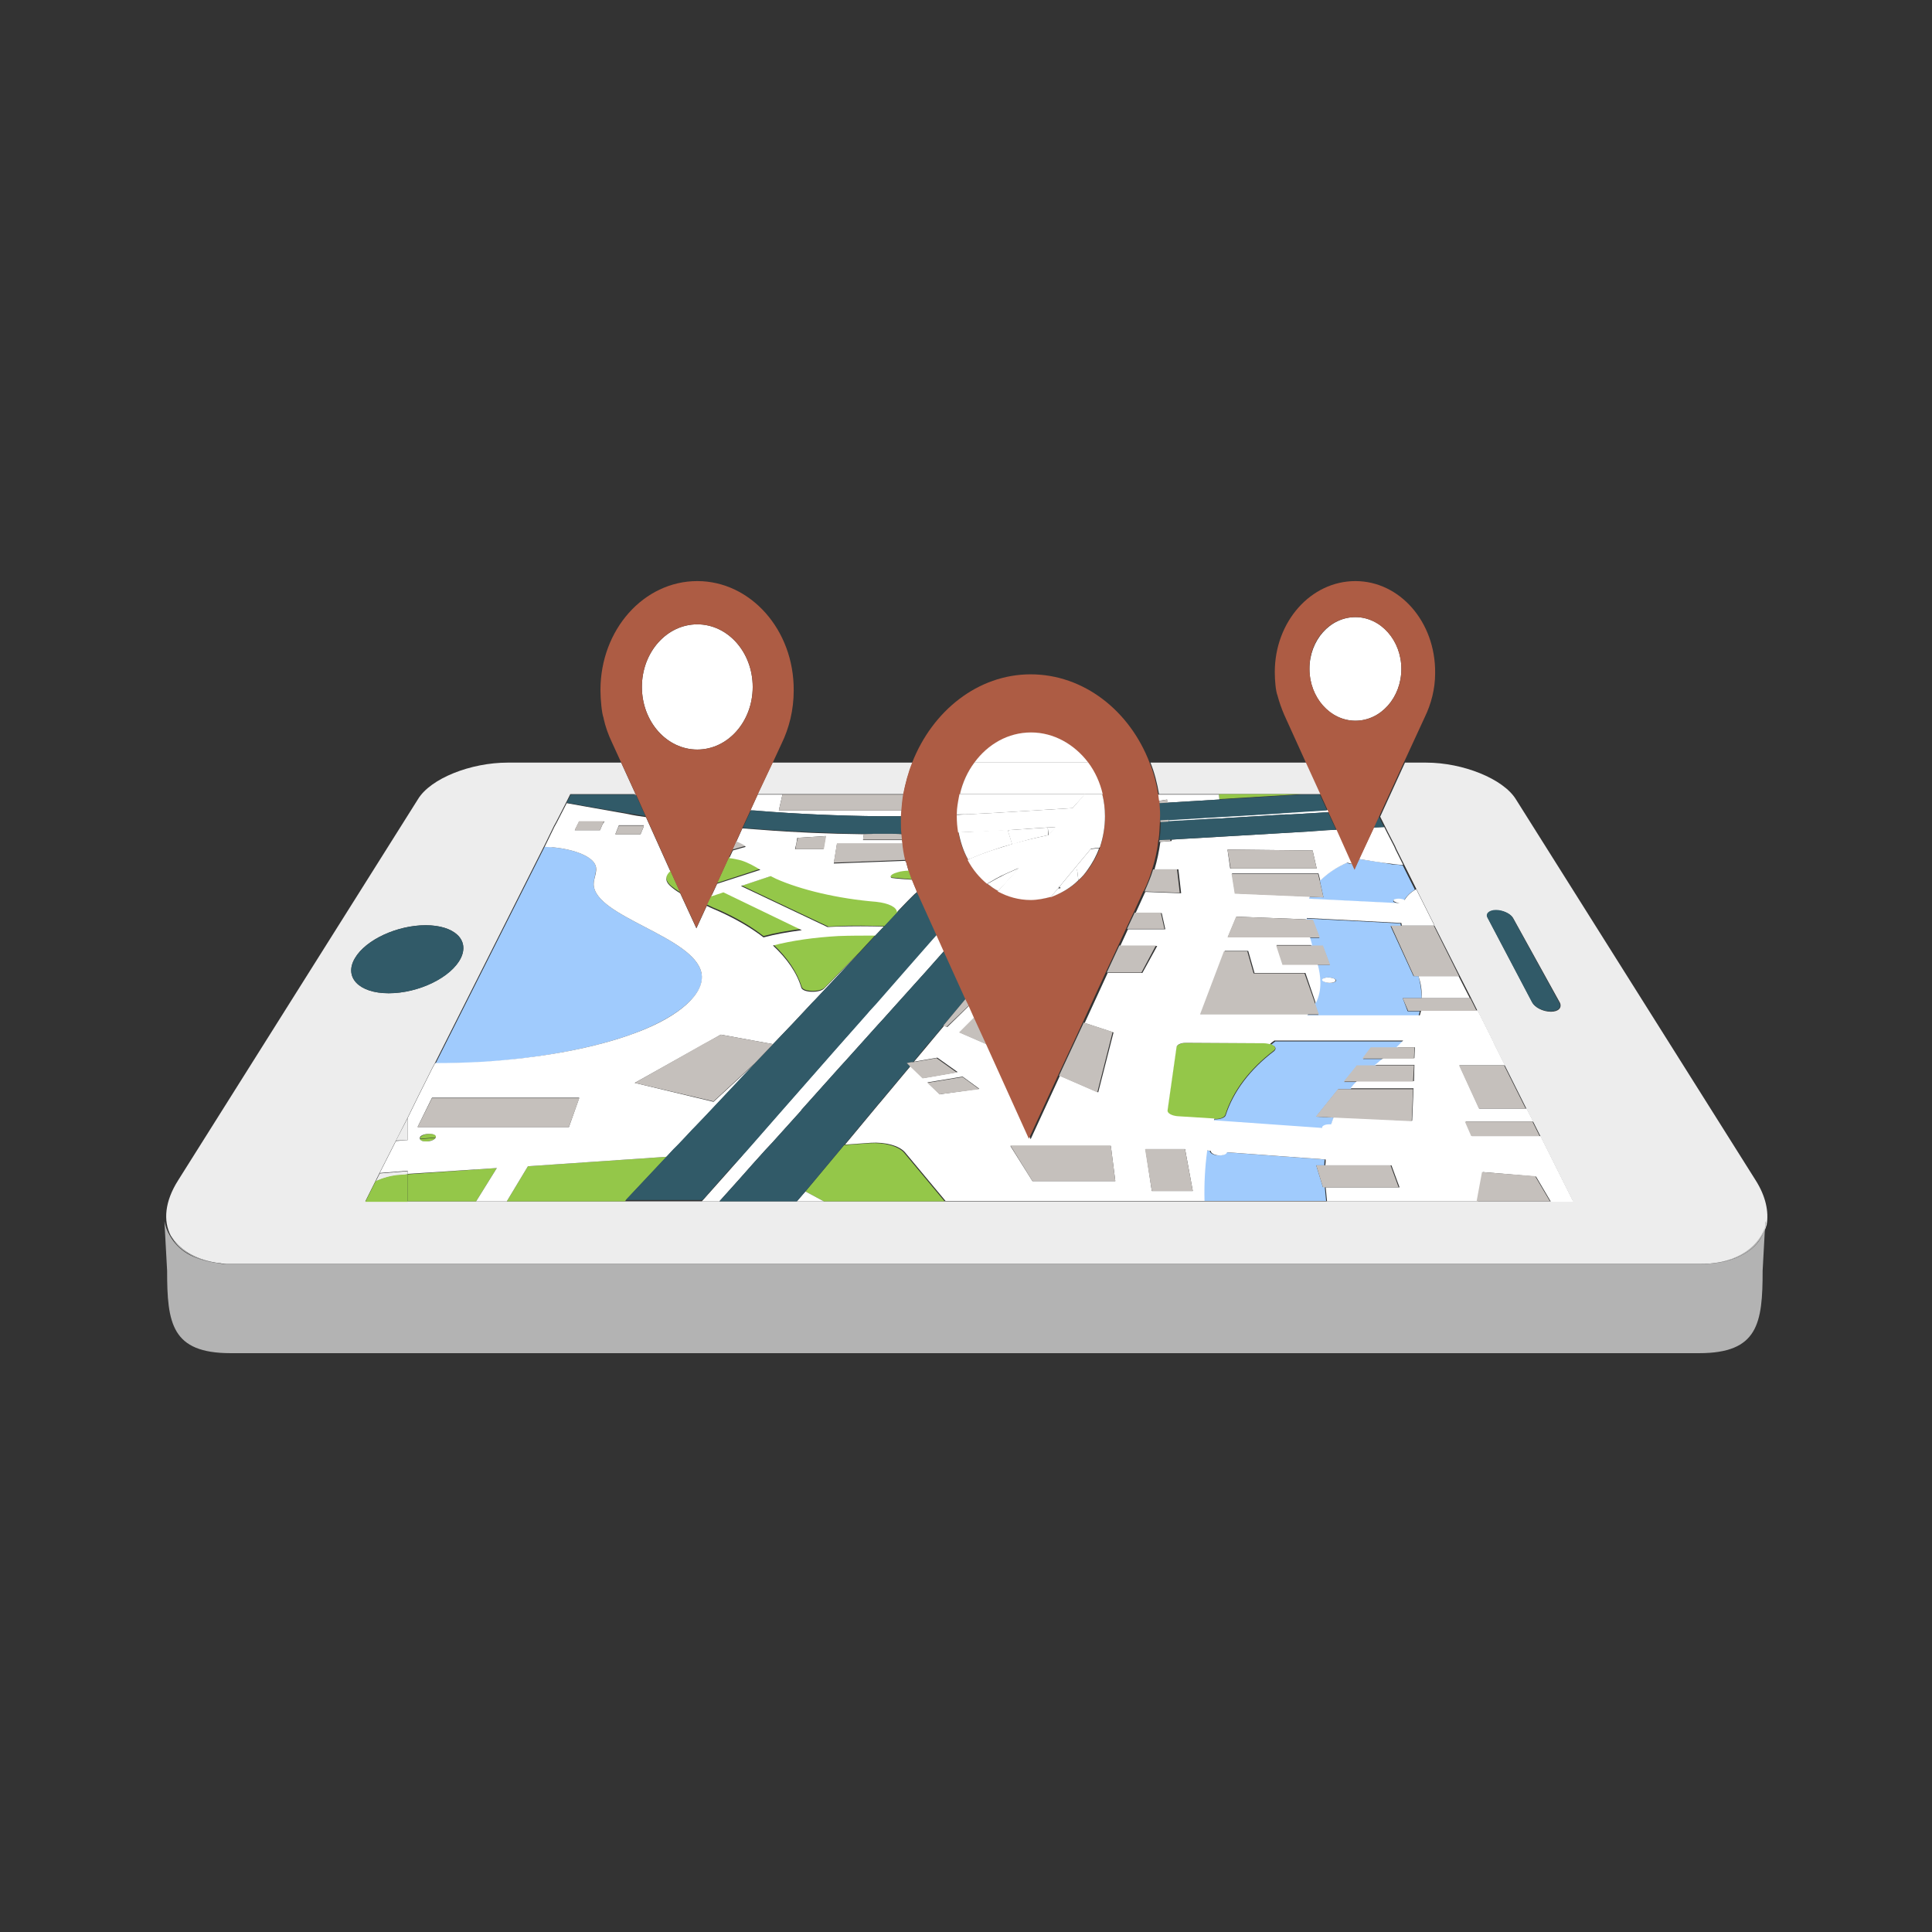 <?xml version="1.0" encoding="utf-8"?>
<!-- Generator: Adobe Illustrator 19.0.0, SVG Export Plug-In . SVG Version: 6.00 Build 0)  -->
<svg version="1.1" id="Capa_1" xmlns="http://www.w3.org/2000/svg" xmlns:xlink="http://www.w3.org/1999/xlink" x="0px" y="0px"
	 viewBox="-548.9 1314.7 428.9 428.9" style="enable-background:new -548.9 1314.7 428.9 428.9;" xml:space="preserve">
<rect x="-548.9" y="1314.7" width="428.9" height="428.9" fill="#333333" stroke="none"/>
<style type="text/css">
	.st0{fill:none;}
	.st1{fill:#EDEDED;}
	.st2{fill:#315A68;}
	.st3{fill:#B3B3B3;}
	.st4{fill:#94C749;}
	.st5{fill:#A0CBFD;}
	.st6{fill:#FFFFFF;}
	.st7{fill:#C5C0BC;}
	.st8{fill:#AD5C44;}
</style>
<path class="st0" d="M-497.4,1595.3h0.2c-0.3,0-0.7,0-1,0C-498,1595.3-497.7,1595.3-497.4,1595.3z"/>
<path class="st0" d="M-500.4,1595.1c-0.2,0-0.4-0.1-0.7-0.1C-500.8,1595-500.6,1595.1-500.4,1595.1z"/>
<path class="st0" d="M-498.8,1595.2c-0.3,0-0.7,0-1-0.1C-499.5,1595.2-499.1,1595.2-498.8,1595.2z"/>
<path class="st1" d="M-377.5,1491h2.3h26.9c0.4-2.4,1.1-4.8,2-7h-31.1l-3.3,7H-377.5z"/>
<path class="st1" d="M-290.8,1491h2.4h9.9h0.3h18.3h4.3l-3.2-7h-34.7c0.9,2.2,1.5,4.6,1.9,7H-290.8z"/>
<path class="st1" d="M-501,1595c0.2,0,0.4,0.1,0.7,0.1c0.2,0,0.4,0,0.6,0.1c0.3,0,0.7,0.1,1,0.1c0.2,0,0.4,0,0.6,0c0.3,0,0.7,0,1,0
	h162.8h163c8.7,0,13.4-4.3,14.6-8.7c0.5-2.9-0.2-6.3-2.4-9.8l-53.3-84.7c-2.8-4.5-11.7-8.1-19.9-8.1h-4.7l-5.5,12l0.2,0.4l0.7,1.4
	l0.2,0.4l0.6,1.2l1.6,3.1l0.3,0.7l1.7,3.4l2.7,5.4l1.7,3.4l2.2,4.4l0.1,0.3l5.6,11.1l2.5,4.9l1.4,2.8l0.6,1.1l1.7,3.4l1.1,2.2
	l0.3,0.7l2.4,4.8l4.8,9.6l1.5,2.9l1.6,3.2l0.9,1.8l3.6,7.2l2.8,5.6h-5h-16.2h-8.3h-7.4h-17.8h-27.2h-36.6h-16.3h-4.6H-366h-6h-3.7
	h-13.5h-3.9h-17.1h-26.2h-6.8h-15.2h-9.4l2.3-4.6l0.9-1.8l3.6-7.1l2.6-5.1l2.3-4.7l3.1-6.2l0.7-1.3l24.2-48.1l0.4-0.8l1.8-3.7
	l0.5-0.9l1.8-3.5l0.4-0.8l0.9-1.8h7.4h6.4h0.7l-3.2-7h-25.2c-8.2,0-17.1,3.5-19.9,8.1l-53.3,84.7c-2.9,4.6-3.3,8.9-1.6,12.2
	C-509.3,1591.8-506,1594.2-501,1595z M-204.6,1539.3c-1.7,0-3.5-0.9-4.1-2l-9.9-18.8c-0.5-0.9,0.3-1.7,1.9-1.7
	c1.5,0,3.2,0.8,3.7,1.7l10.4,18.8C-202.1,1538.4-202.9,1539.3-204.6,1539.3z M-470.1,1527.4c2.4-4.1,9.4-7.3,15.7-7.3
	c6.3,0,9.8,3.2,7.8,7.3c-2.1,4.2-9.3,7.8-16,7.8C-469.3,1535.2-472.6,1531.6-470.1,1527.4z"/>
<path class="st2" d="M-462.6,1535.2c6.7,0,13.9-3.5,16-7.8c2-4.1-1.5-7.3-7.8-7.3c-6.3,0-13.3,3.2-15.7,7.3
	C-472.6,1531.6-469.3,1535.2-462.6,1535.2z"/>
<path class="st2" d="M-213.1,1518.4c-0.5-0.9-2.2-1.7-3.7-1.7c-1.5,0-2.4,0.8-1.9,1.7l9.9,18.8c0.6,1.1,2.4,2,4.1,2
	c1.7,0,2.6-0.9,1.9-2L-213.1,1518.4z"/>
<path class="st3" d="M-156.9,1586.6c-0.5,2.7-2.1,4.9-4.7,6.4c-2.5,1.5-5.8,2.3-9.9,2.3h-163h-162.8h-0.2c-0.3,0-0.5,0-0.8,0
	c-0.2,0-0.4,0-0.6,0c-0.3,0-0.7,0-1-0.1c-0.2,0-0.4,0-0.6-0.1c-0.2,0-0.4-0.1-0.7-0.1c-2.4-0.4-4.4-1-6.1-2c-1.7-1-3-2.4-3.9-4
	c-0.6-1-1-2.1-1.2-3.2l0.6,11c0,11.7,1,18.3,14.1,18.3h163h163c13.1,0,14.1-6.6,14.1-18.3l0.6-11
	C-156.8,1586.1-156.8,1586.3-156.9,1586.6z"/>
<path class="st3" d="M-171.5,1595.3c4.1,0,7.4-0.8,9.9-2.3c2.6-1.5,4.2-3.8,4.7-6.4C-158.1,1591-162.8,1595.3-171.5,1595.3z"/>
<path class="st3" d="M-499.8,1595.2c-0.2,0-0.4,0-0.6-0.1C-500.2,1595.1-500,1595.1-499.8,1595.2z"/>
<path class="st3" d="M-498.2,1595.3c-0.2,0-0.4,0-0.6,0C-498.6,1595.3-498.4,1595.3-498.2,1595.3z"/>
<path class="st3" d="M-507.1,1593c1.6,1,3.7,1.7,6.1,2c-5-0.8-8.3-3.2-9.9-6C-510.2,1590.6-508.9,1592-507.1,1593z"/>
<polygon class="st1" points="-458.4,1562.9 -461,1567.9 -458.4,1567.8 "/>
<path class="st1" d="M-458.4,1575.4v-0.7l-6.2,0.5l-0.9,1.8c1.5-0.7,3.5-1.3,5.6-1.4L-458.4,1575.4z"/>
<path class="st4" d="M-459.9,1575.5c-2.1,0.1-4,0.7-5.6,1.4l-2.3,4.6h9.4v-6.1L-459.9,1575.5z"/>
<path class="st5" d="M-237.5,1515.3C-237.5,1515.3-237.5,1515.3-237.5,1515.3c-0.1,0-0.2,0-0.3,0L-237.5,1515.3z"/>
<path class="st5" d="M-266,1548c-5.4,4.1-9.1,9-10.8,14.3c-0.2,0.6-1.3,0.9-2.5,0.9c0,0.1-0.1,0.3-0.1,0.4l24,1.7
	c-0.1-0.4,0.5-0.8,1.5-0.8c0.2,0,0.3,0,0.5,0c0.2-0.6,0.4-1.1,0.6-1.7l-3.9-0.2l4.9-6.1h2.7c0.4-0.5,0.9-1.1,1.4-1.6h-2.8l2.9-3.6h4
	c0.3-0.2,0.6-0.5,0.9-0.7c0.3-0.3,0.7-0.5,1-0.8h-4.6l2-2.4h5.6c0.5-0.5,1.1-1,1.5-1.5h-28.6c-0.3,0.2-0.6,0.5-1,0.8
	C-265.9,1546.8-265.4,1547.4-266,1548z"/>
<path class="st5" d="M-237.5,1536.3h4.2c0-1.7-0.3-3.4-0.7-4.9h-1.1l-5.1-11.1h2.3c0-0.2-0.1-0.4-0.1-0.6l-21-1.1c0,0.1,0,0.2,0,0.3
	l1.5,0.1l1.5,3.9h-2.3c0.2,0.6,0.3,1.2,0.5,1.8h2.5l1.6,4.2h-2.9c0.6,2.5,1.1,5.8-0.4,8.7l0.8,2.4h-2.6c-0.1,0.1-0.2,0.2-0.2,0.3h25
	c0.1-0.4,0.2-0.7,0.3-1.1h-2.7L-237.5,1536.3z M-253.6,1532.9c-0.8,0-1.6-0.3-1.7-0.6c-0.1-0.3,0.4-0.6,1.3-0.6
	c0.8,0,1.6,0.3,1.7,0.6C-252.2,1532.6-252.8,1532.9-253.6,1532.9z"/>
<path class="st5" d="M-247.2,1505.4l-1,2.2l-0.5-1.1c-0.5,0-0.9-0.1-1.2-0.3c0,0,0,0,0,0c-2.5,1.1-4.5,2.5-6,4l0.8,3.7l-3.1-0.1
	c-0.1,0.2-0.1,0.3-0.2,0.5l20.1,1c-0.6-0.1-1.2-0.3-1.3-0.5c-0.1-0.3,0.4-0.5,1.1-0.5c0.5,0,1,0.1,1.3,0.3c0.5-0.9,1.3-1.7,2.4-2.4
	l-2.7-5.4c-0.8-0.1-1.5-0.2-2.3-0.2C-242.3,1506.1-244.8,1505.8-247.2,1505.4z"/>
<path class="st5" d="M-255.2,1578.3l-1.5-4.9h1.8c0-0.4,0-0.9,0.1-1.3l-21.9-1.6c-0.1,0.4-0.7,0.7-1.6,0.7c-1,0-1.9-0.4-2-0.9
	c0,0,0-0.1,0-0.1l-0.8-0.1c-0.6,3.6-0.7,7.4-0.6,11.2h27.2c-0.1-1-0.2-2.1-0.3-3.1H-255.2z"/>
<path class="st5" d="M-407.3,1543.8c9.3-3.6,15.2-8.7,14.1-13.2c-1.8-8.1-23.8-12.4-23.9-19.6c0-1.4,0.8-2.9,0.4-4.2
	c-0.7-1.9-4.4-3.5-9.4-4c-0.6-0.1-1.2-0.1-1.9-0.1l-24.2,48.1c3.5,0,7.1-0.1,10.7-0.3C-429.4,1549.6-416.9,1547.5-407.3,1543.8z"/>
<path class="st4" d="M-453.5,1566.4c-1,0-1.9,0.4-2.1,0.8c-0.1,0.1-0.1,0.2,0,0.3l3.5-0.3c0,0,0,0,0,0
	C-451.9,1566.8-452.5,1566.4-453.5,1566.4z"/>
<path class="st4" d="M-454.3,1568.1c0.9,0,1.9-0.4,2.1-0.8l-3.5,0.3C-455.6,1567.9-455.1,1568.1-454.3,1568.1z"/>
<polygon class="st4" points="-431.7,1573.6 -436.4,1581.4 -410.2,1581.4 -400.9,1571.5 "/>
<polygon class="st4" points="-458.4,1575.4 -458.4,1581.4 -443.2,1581.4 -438.6,1574 "/>
<path class="st4" d="M-355.8,1568.5l-5.7,0.4l-8.6,10.3l4.1,2.2h26.8l-9-10.8C-349.5,1569.1-352.6,1568.3-355.8,1568.5z"/>
<path class="st4" d="M-354.2,1514.8c-8.7-0.8-16.9-2.8-22.2-5.1c-0.4-0.2-0.8-0.4-1.2-0.6l-6.6,2.2l19.2,9.1c0.7,0,1.4-0.1,2.1-0.1
	c3.5-0.2,7-0.1,10.4,0l2.9-3.1C-349.6,1516.1-351.4,1515.1-354.2,1514.8z"/>
<path class="st4" d="M-362.7,1522.3c-5.3,0.3-10.3,1-14.5,2.1c3.1,2.9,5.2,6,6.3,9.4c0.3,1.1,4.1,1.2,5.1,0.1l7.5-7.6l3.8-4.1
	C-357.4,1522.2-360.1,1522.2-362.7,1522.3z"/>
<path class="st4" d="M-380.2,1507.6c-1.3-0.8-2.7-1.6-4.3-2.1c-0.8-0.2-1.7-0.4-2.6-0.5l-2.6,5.7L-380.2,1507.6z"/>
<path class="st4" d="M-400.3,1511c0.6,0.6,1.5,1.2,2.4,1.8l-2.2-4.9C-401.2,1508.8-401.3,1509.9-400.3,1511z"/>
<path class="st4" d="M-389.1,1516.8c3.8,1.7,7,3.6,9.7,5.7c2.6-0.7,5.5-1.2,8.5-1.6l-17.4-8.4l-2.7,0.9l-1,2.1
	C-391,1516-390.1,1516.4-389.1,1516.8z"/>
<path class="st4" d="M-349.5,1508.2c-1.1,0.3-1.9,0.7-1.6,1.2c0,0,0.1,0.1,0.1,0.1c1.5,0.1,3,0.3,4.6,0.4c-0.3-0.7-0.5-1.3-0.7-2
	C-348,1507.9-348.8,1508-349.5,1508.2z"/>
<path class="st4" d="M-287.8,1547.2l-2,14.1c-0.1,0.6,1,1.2,2.3,1.3l8,0.5c0,0,0,0,0.1,0c1.2,0.1,2.3-0.3,2.5-0.9
	c1.7-5.3,5.4-10.2,10.8-14.3c0.7-0.5,0.1-1.2-1-1.5c-0.4-0.1-0.9-0.2-1.4-0.2l-17.3,0C-286.8,1546.3-287.7,1546.7-287.8,1547.2z"/>
<polygon class="st4" points="-260,1491 -278.3,1491 -278.2,1492.1 "/>
<path class="st6" d="M-254.1,1531.7c-0.8,0-1.4,0.3-1.3,0.6c0.1,0.3,0.9,0.6,1.7,0.6s1.4-0.3,1.3-0.6
	C-252.5,1531.9-253.3,1531.7-254.1,1531.7z"/>
<path class="st6" d="M-289.8,1492.2l0,0.7l1.5-0.1l9.9-0.6l0.2,0l-0.1-1.1h-0.3h-9.9h-2.4h-1c0.1,0.5,0.1,0.9,0.2,1.4L-289.8,1492.2
	z"/>
<path class="st6" d="M-233.3,1536.3h10.7l-2.5-4.9h-8.9C-233.5,1532.9-233.2,1534.5-233.3,1536.3z"/>
<path class="st6" d="M-237.1,1514.5c-0.3-0.2-0.8-0.3-1.3-0.3c-0.8,0-1.3,0.2-1.1,0.5c0.1,0.2,0.7,0.4,1.3,0.5l-20.1-1
	c0.1-0.2,0.1-0.3,0.2-0.5l-16.6-0.7l-0.7-4.4h19.2l0.4,1.6c1.5-1.5,3.5-2.9,6-4c0,0,0,0,0,0c0.3,0.1,0.7,0.2,1.2,0.3l-3.4-7.6
	l-2.2,0.1l-4.2,0.3l-6.7,0.4l-11.9,0.7l-10.3,0.6l-1.5,0.1l0,0.3l-2.5,0.2c-0.3,2.1-0.7,4.1-1.3,6.1h5.3l0.6,5.2l0,0.1l-7.9-0.3
	c0,0,0,0.1-0.1,0.1l-2.1,4.6h5.8l0.8,3.6h-8.3l-1.7,3.7h8.2l-3.3,6h-7.7l-5.1,11.1l6.4,2.1l-3.4,13.3l-8.5-3.7l-6.5,14.1l-9.5-21
	l-6.2-2.7l3.4-3.4l-1.2-2.7l-5,4.9l-0.7-0.3l-1.6,1.9l-2.5,3l-2.6,3.1l5.2-0.9l4.5,3.2l-6.9,1.2l-0.6,0.1l-2.9-2.7l-6.6,7.9
	l-0.6,0.7l-5.9,7.1l-1.5,1.8l5.7-0.4c3.2-0.2,6.3,0.6,7.6,2.1l9,10.8h4.6h16.3h36.6c-0.1-3.8,0.1-7.5,0.6-11.2l0.8,0.1
	c0,0,0,0.1,0,0.1c0.1,0.5,1,0.9,2,0.9c0.9,0,1.5-0.3,1.6-0.7l21.9,1.6c0,0.4,0,0.8-0.1,1.3h14.7l1.8,4.9h-16.4
	c0.1,1,0.2,2.1,0.3,3.1h17.8h7.4h8.3l1.1-6.5l11.8,1l3.3,5.6h5l-2.8-5.6l-3.6-7.2l-0.9-1.8h-15.2l-1.4-3.2h15l-1.5-2.9h-10.5
	l-4.4-9.6h10.1l-2.4-4.8l-0.3-0.7l-1.1-2.2l-1.7-3.4l-0.6-1.1h-12.5c-0.1,0.4-0.2,0.7-0.3,1.1h-25c0.1-0.1,0.2-0.2,0.2-0.3h-23.8
	l5.3-14h5.2l1.4,4.9h11.3l2.3,6.7c1.5-2.9,1.1-6.2,0.4-8.7h-7.7l-1.4-4.2h7.9c-0.2-0.6-0.3-1.2-0.5-1.8h-18.2l1.9-4.5l15.6,0.6
	c0-0.1,0-0.2,0-0.3l21,1.1c0,0.2,0.1,0.4,0.1,0.6h7.2l-0.1-0.3l-2.2-4.4l-1.7-3.4C-235.8,1512.8-236.6,1513.7-237.1,1514.5z
	 M-340.1,1557.6l-0.2,0l-2.7-2.6l0.5-0.1l7.3-1.2l3.7,2.7L-340.1,1557.6z M-319.7,1576.9l-4.9-7.8h22.3l1,7.8H-319.7z
	 M-293.2,1579.1l-1.4-9.3h7h1.8l0,0.1l1.7,9.2H-293.2z M-268.4,1546.3c0.5,0,1,0.1,1.4,0.2c0.3-0.3,0.6-0.5,1-0.8h28.6
	c-0.5,0.5-1,1-1.5,1.5h4.1l-0.1,2.4h-6.9c-0.3,0.3-0.7,0.5-1,0.8c-0.3,0.3-0.6,0.5-0.9,0.7h8.8l-0.1,3.6h-12.7
	c-0.5,0.5-1,1.1-1.4,1.6h14l-0.3,7.2l-17.4-0.9c-0.2,0.6-0.4,1.1-0.6,1.7c-0.2,0-0.3,0-0.5,0c-0.9,0-1.6,0.4-1.5,0.8l-24-1.7
	c0-0.1,0.1-0.3,0.1-0.4c0,0,0,0-0.1,0l-8-0.5c-1.4-0.1-2.4-0.7-2.3-1.3l2-14.1c0.1-0.5,1-0.9,2.1-0.9L-268.4,1546.3z M-276.4,1503.3
	l18.9,0.2l0.9,4h-19.2L-276.4,1503.3z M-237.5,1515.3l-0.3,0C-237.7,1515.3-237.6,1515.3-237.5,1515.3
	C-237.5,1515.3-237.5,1515.3-237.5,1515.3z"/>
<path class="st6" d="M-247.2,1505.4c2.3,0.4,4.8,0.8,7.5,1.1c0.8,0.1,1.5,0.2,2.3,0.2l-1.7-3.4l-0.3-0.7l-1.6-3.1l-0.6-1.2l-2.3,0.1
	L-247.2,1505.4z"/>
<path class="st6" d="M-400.9,1571.5l1.3-1.4l1.1-1.1l1.8-1.9l1.3-1.4l0.4-0.4l2.3-2.4l11.3-12l-9.1,8.4l-17.5-4.2l15.2-8.5l3.9-2.2
	l0.1,0l11.5,2.1l4.3-4.5l4.4-4.7l0.4-0.4l0,0l9.8-10.4l-7.5,7.6c-1,1.1-4.7,1-5.1-0.1c-1-3.4-3.2-6.5-6.3-9.4
	c4.2-1.1,9.2-1.8,14.5-2.1c2.6-0.1,5.3-0.1,8.2-0.1l1.9-2c-3.4-0.1-6.9-0.1-10.4,0c-0.7,0-1.4,0.1-2.1,0.1l-19.2-9.1l6.6-2.2
	c0.4,0.2,0.8,0.4,1.2,0.6c5.4,2.4,13.6,4.4,22.2,5.1c2.8,0.3,4.6,1.2,4.6,2.3l2.4-2.5l0.5-0.5l0.4-0.4c0,0,0.1-0.1,0.1-0.1
	c0.3-0.3,0.7-0.7,1.1-1l-0.1-0.3c-0.4-0.8-0.7-1.6-1-2.4c-1.6-0.1-3.1-0.2-4.6-0.4c0,0-0.1-0.1-0.1-0.1c-0.3-0.5,0.5-0.9,1.6-1.2
	c0.7-0.2,1.5-0.3,2.3-0.3c-0.2-0.7-0.4-1.4-0.6-2.2l0,0.4c0,0,0,0,0,0h0l0,0c0-0.1-0.1-0.3-0.1-0.4l-15.9,0.6l0.7-4.3h14.6
	c0-0.3-0.1-0.6-0.1-0.9h-8.7l0.1-1.1l2.2-0.2c-0.7,0-1.5,0-2.2,0c-7.8-0.1-15.4-0.4-22.8-1c-1.4-0.1-2.7-0.2-4.1-0.3l-1.4,3.1l0.1,0
	l0.9,0.4l1.2,0.6l-0.8,0.2l-2.1,0.6l-0.8,1.7c0.9,0.1,1.8,0.3,2.6,0.5c1.6,0.5,3,1.3,4.3,2.1l-9.6,3.1l-1.3,2.8l2.7-0.9l17.4,8.4
	c-3,0.4-5.9,0.9-8.5,1.6c-2.7-2.1-6-4-9.7-5.7c-0.9-0.4-1.9-0.8-2.9-1.3l-2.3,5l-3.6-7.8c-1-0.6-1.8-1.2-2.4-1.8
	c-1-1-0.9-2.1,0.2-3.1l-5.4-12c-1.4-0.2-2.8-0.4-4.1-0.7l-7.9-1.4l-5.6-1l-0.4,0.8l-1.8,3.5l-0.5,0.9l-1.8,3.7l-0.4,0.8
	c0.6,0,1.3,0.1,1.9,0.1c5,0.5,8.7,2.1,9.4,4c0.5,1.3-0.4,2.8-0.4,4.2c0.1,7.2,22.1,11.5,23.9,19.6c1,4.6-4.9,9.7-14.1,13.2
	c-9.6,3.7-22.1,5.8-34.3,6.6c-3.6,0.2-7.2,0.3-10.7,0.3l-0.7,1.3l-3.1,6.2l-2.3,4.7v4.9l-2.6,0.2l-3.6,7.1l6.2-0.5v0.7l19.8-1.3
	l-4.6,7.4h6.8l4.7-7.8L-400.9,1571.5z M-372.1,1501.9l0.2-1.2l0,0l6.3-0.4l0,0l-0.5,2.9h-3.9h-2.4L-372.1,1501.9z M-415.1,1497.6
	l-0.6,1.4h-0.8h-4.8l0.3-0.6l0.5-1l0.2-0.3h5.6L-415.1,1497.6z M-406,1498.2l-0.7,1.7h-5.6h0l0,0l0.8-2h2.6h2.9L-406,1498.2z
	 M-452.2,1567.3C-452.2,1567.3-452.2,1567.3-452.2,1567.3c-0.3,0.5-1.2,0.8-2.1,0.8c-0.8,0-1.3-0.2-1.4-0.6c0-0.1,0-0.2,0-0.3
	c0.2-0.5,1.2-0.8,2.1-0.8C-452.5,1566.4-451.9,1566.8-452.2,1567.3z M-456.2,1564.9l3.2-6.5h32.7l-2.3,6.5H-456.2z"/>
<polygon class="st6" points="-381.7,1573 -379,1570 -377.5,1568.4 -371.1,1561.3 -370.9,1561 -362.3,1551.4 -361.2,1550.2 
	-354.1,1542.3 -353,1541.1 -352.1,1540.1 -350.4,1538.2 -343.2,1530.2 -339.3,1525.8 -341,1522.1 -342,1523.2 -347,1528.9 
	-347,1528.9 -354.7,1537.7 -355.9,1539.1 -356.5,1539.7 -358,1541.5 -363.4,1547.6 -375.7,1561.6 -382,1568.8 -383.4,1570.3 
	-384.4,1571.6 -387.4,1575 -393.1,1581.4 -389.2,1581.4 -384.8,1576.5 "/>
<polygon class="st6" points="-263.4,1495.1 -264.6,1495.2 -277.9,1496 -281.4,1496.2 -287.9,1496.6 -289.5,1496.7 -289.4,1497.1 
	-287.9,1497 -280.5,1496.5 -278.2,1496.4 -277.8,1496.4 -276.6,1496.3 -263.4,1495.5 -262.2,1495.5 -253.9,1495 -254.1,1494.5 "/>
<path class="st6" d="M-380.6,1494.7c8.7,0.7,17.7,1.1,26.8,1.2c1.7,0,3.3,0,5,0c0-0.4,0-0.9,0.1-1.3H-376l0.8-3.5h-2.3h-3.2
	l-1.6,3.5C-381.7,1494.6-381.2,1494.6-380.6,1494.7z"/>
<polygon class="st6" points="-372,1581.4 -366,1581.4 -370.1,1579.2 "/>
<path class="st2" d="M-384.4,1571.6l1.1-1.2l1.4-1.6l6.3-7.2l12.3-14l5.4-6.1l1.6-1.8l0.5-0.6l1.3-1.4l7.7-8.8l0,0l5-5.7l1-1.1
	l-4.3-9.5c-0.4,0.3-0.7,0.7-1.1,1c0,0-0.1,0.1-0.1,0.1l-0.4,0.4l-0.5,0.5l-2.4,2.5l-2.9,3.1l-1.9,2l-3.8,4.1l-9.8,10.4l0,0l-0.4,0.4
	l-4.4,4.7l-4.3,4.5l-4.1,4.3l-11.3,12l-2.3,2.4l-0.4,0.4l-1.3,1.4l-1.8,1.9l-1.1,1.1l-1.3,1.4l-9.3,9.9h17.1l5.6-6.4L-384.4,1571.6z
	"/>
<path class="st2" d="M-278.4,1492.2l-9.9,0.6l-1.5,0.1l-1.8,0.1c0.1,1.3,0.2,2.6,0.2,3.9l1.8-0.1l1.5-0.1l6.6-0.4l3.5-0.2l13.2-0.8
	l1.2-0.1l9.3-0.6l-1.6-3.5h-4.3l-18.2,1.1L-278.4,1492.2z"/>
<polygon class="st2" points="-241.6,1498.3 -241.9,1497.8 -242.6,1496.4 -242.8,1496 -243.9,1498.4 "/>
<path class="st2" d="M-348.7,1499.8c-0.1-0.8-0.1-1.7-0.1-2.5c0-0.5,0-0.9,0-1.4c-1.7,0-3.3,0-5,0c-9.1-0.1-18.2-0.5-26.8-1.2
	c-0.5,0-1.1-0.1-1.6-0.1l-1.8,3.9c1.3,0.1,2.7,0.2,4.1,0.3c7.4,0.5,15.1,0.9,22.8,1c0.7,0,1.5,0,2.2,0c1.1,0,2.3,0,3.4,0
	C-350.6,1499.8-349.7,1499.8-348.7,1499.8z"/>
<path class="st2" d="M-409.7,1495.2c1.4,0.2,2.7,0.4,4.1,0.7l-2.1-4.7l-0.7-0.1h-6.4h-7.4l-0.9,1.8l5.6,1L-409.7,1495.2z"/>
<polygon class="st2" points="-361.5,1568.9 -360,1567.1 -354.1,1560 -353.5,1559.3 -346.9,1551.4 -347.6,1550.7 -346.6,1550.5 
	-346.2,1550.5 -343.6,1547.3 -341,1544.3 -339.5,1542.4 -334.5,1536.4 -339.3,1525.8 -343.2,1530.2 -350.4,1538.2 -352.1,1540.1 
	-353,1541.1 -354.1,1542.3 -361.2,1550.2 -362.3,1551.4 -370.9,1561 -371.1,1561.3 -377.5,1568.4 -379,1570 -381.7,1573 
	-384.8,1576.5 -389.2,1581.4 -375.7,1581.4 -372,1581.4 -370.1,1579.2 "/>
<path class="st2" d="M-263.4,1495.5l-13.2,0.8l-1.2,0.1l-0.4,0l-2.2,0.1l-7.5,0.4l-1.5,0.1l-1.8,0.1c0,1.4-0.1,2.8-0.3,4.1l2.4-0.1
	l1.5-0.1l10.3-0.6l11.9-0.7l6.7-0.4l4.2-0.3l2.2-0.1l-1.8-3.9l-8.3,0.5L-263.4,1495.5z"/>
<path class="st7" d="M-363.1,1501.9l-0.7,4.3l15.9-0.6c-0.2-1.2-0.4-2.5-0.6-3.7H-363.1z"/>
<path class="st7" d="M-351.6,1499.8c-1.1,0-2.3,0-3.4,0l-2.2,0.2l-0.1,1.1h8.7c0-0.4-0.1-0.8-0.1-1.2
	C-349.7,1499.8-350.6,1499.8-351.6,1499.8z"/>
<polygon class="st7" points="-366,1503.2 -365.5,1500.3 -365.5,1500.3 -371.8,1500.7 -371.8,1500.8 -372.1,1501.9 -372.3,1503.2 
	-369.9,1503.2 "/>
<path class="st7" d="M-348.7,1494.6c0.1-1.2,0.2-2.4,0.4-3.5h-26.9l-0.8,3.5H-348.7z"/>
<polygon class="st7" points="-407.7,1491 -408.4,1491 -407.7,1491.2 "/>
<polygon class="st7" points="-384.2,1502.7 -383.4,1502.5 -384.5,1501.9 -385.4,1501.5 -385.5,1501.5 -386.3,1503.3 "/>
<path class="st7" d="M-287,1512.9L-287,1512.9l-0.6-5.2h-5.3c-0.5,1.7-1.2,3.3-1.9,4.9L-287,1512.9z"/>
<path class="st7" d="M-289.5,1496.7l-1.8,0.1c0,0,0,0,0,0.1c0,0.1,0,0.2,0,0.3l1.8-0.1L-289.5,1496.7z"/>
<path class="st7" d="M-289.8,1492.2l-1.8,0.3c0,0.2,0,0.3,0.1,0.5l1.8-0.1L-289.8,1492.2z"/>
<path class="st7" d="M-291.6,1501.6l2.5-0.2l0-0.3l-2.4,0.1C-291.5,1501.4-291.6,1501.5-291.6,1501.6z"/>
<polygon class="st7" points="-411.5,1498 -412.3,1499.9 -412.3,1499.9 -412.3,1499.9 -406.7,1499.9 -406,1498.2 -405.9,1498 
	-408.8,1498 "/>
<polygon class="st7" points="-420.5,1497.3 -421,1498.3 -421.3,1499 -416.5,1499 -415.7,1499 -415.1,1497.6 -414.8,1497 
	-420.4,1497 "/>
<polygon class="st7" points="-240.1,1520.2 -235,1531.4 -233.9,1531.4 -225,1531.4 -230.6,1520.2 -237.8,1520.2 "/>
<polygon class="st7" points="-237.5,1536.3 -236.3,1539.1 -233.6,1539.1 -221.1,1539.1 -222.5,1536.3 -233.3,1536.3 "/>
<polygon class="st7" points="-256.9,1537.6 -259.3,1530.8 -270.6,1530.8 -272,1525.9 -277.2,1525.9 -282.5,1539.9 -258.7,1539.9 
	-256.1,1539.9 "/>
<polygon class="st7" points="-257.4,1518.9 -258.9,1518.8 -274.5,1518.2 -276.4,1522.8 -258.2,1522.8 -255.9,1522.8 "/>
<polygon class="st7" points="-255.2,1524.6 -257.7,1524.6 -265.6,1524.6 -264.2,1528.9 -256.5,1528.9 -253.6,1528.9 "/>
<polygon class="st7" points="-339.5,1542.4 -338.8,1542.7 -333.8,1537.9 -334.5,1536.4 "/>
<polygon class="st7" points="-336,1543.9 -329.8,1546.6 -332.6,1540.5 "/>
<polygon class="st7" points="-305.3,1557.2 -301.9,1543.8 -308.3,1541.7 -313.8,1553.5 "/>
<polygon class="st7" points="-324.6,1569 -319.7,1576.9 -301.3,1576.9 -302.3,1569 "/>
<polygon class="st7" points="-285.9,1569.8 -287.6,1569.8 -294.7,1569.8 -293.2,1579.1 -284.1,1579.1 -285.8,1569.9 "/>
<polygon class="st7" points="-290.4,1520.9 -291.2,1517.3 -297,1517.3 -298.7,1520.9 "/>
<polygon class="st7" points="-295.5,1530.6 -292.3,1524.6 -300.4,1524.6 -303.2,1530.6 "/>
<polygon class="st7" points="-257.5,1503.5 -276.4,1503.3 -275.7,1507.5 -256.6,1507.5 "/>
<polygon class="st7" points="-275.5,1508.7 -274.8,1513.1 -258.2,1513.8 -255.1,1513.9 -255.9,1510.3 -256.3,1508.7 "/>
<polygon class="st7" points="-246.5,1549.7 -241.9,1549.7 -235,1549.7 -234.9,1547.2 -239,1547.2 -244.6,1547.2 "/>
<polygon class="st7" points="-250.6,1554.8 -247.8,1554.8 -235.2,1554.8 -235,1551.2 -243.8,1551.2 -247.7,1551.2 "/>
<polygon class="st7" points="-256.8,1562.6 -252.9,1562.8 -235.5,1563.6 -235.2,1556.5 -249.2,1556.5 -251.9,1556.5 "/>
<polygon class="st7" points="-220.6,1560.8 -210.2,1560.8 -215,1551.2 -225,1551.2 "/>
<polygon class="st7" points="-222.3,1566.9 -207.1,1566.9 -208.7,1563.7 -223.7,1563.7 "/>
<polygon class="st7" points="-255.2,1578.3 -254.8,1578.3 -238.4,1578.3 -240.2,1573.4 -254.9,1573.4 -256.7,1573.4 "/>
<polygon class="st7" points="-219.9,1574.9 -221.1,1581.4 -204.8,1581.4 -208.1,1575.8 "/>
<polygon class="st7" points="-420.3,1558.5 -453,1558.5 -456.2,1564.9 -422.6,1564.9 "/>
<polygon class="st7" points="-388.9,1544.4 -392.8,1546.5 -408,1555.1 -390.5,1559.2 -381.4,1550.8 -377.3,1546.5 -388.8,1544.4 "/>
<polygon class="st7" points="-342.5,1555 -343,1555.1 -340.3,1557.7 -340.1,1557.6 -331.5,1556.5 -335.2,1553.8 "/>
<polygon class="st7" points="-347.6,1550.7 -346.9,1551.4 -344.1,1554.1 -343.4,1554 -336.5,1552.8 -341,1549.6 -346.2,1550.5 
	-346.6,1550.5 "/>
<ellipse class="st6" cx="-248" cy="1463.2" rx="10.2" ry="11.5"/>
<ellipse class="st6" cx="-394.1" cy="1467.2" rx="12.3" ry="13.9"/>
<g>
	<path class="st8" d="M-248,1443.7c-9.9,0-17.9,9-17.9,20.2c0,1.8,0.2,4.2,0.6,5.2h0l0,0c0.4,1.5,0.9,2.9,1.5,4.3l4.9,10.8l3.2,7
		l1.6,3.5l0.2,0.5l1.8,3.9l3.4,7.6l0.5,1.1l1-2.2l3.2-6.9l1.1-2.4l5.5-12l4.8-10.4c1.4-2.9,2.3-6.2,2.3-9.8
		C-230.2,1452.7-238.2,1443.7-248,1443.7z M-248,1451.7c5.6,0,10.2,5.2,10.2,11.5c0,6.4-4.6,11.5-10.2,11.5
		c-5.6,0-10.2-5.2-10.2-11.5C-258.3,1456.8-253.7,1451.7-248,1451.7z"/>
	<path class="st8" d="M-394.1,1443.7c-11.9,0-21.5,10.8-21.5,24.2c0,2.1,0.3,5.2,0.7,6.2h0l0,0.1c0.4,1.8,1,3.5,1.8,5.2l2.2,4.8
		l3.2,7l0.1,0.1l2.1,4.7l5.4,12l2.2,4.9l3.6,7.8l2.3-5l1-2.1l1.3-2.8l2.6-5.7l0.8-1.7l0.8-1.8l1.4-3.1l1.8-3.9l1.6-3.5l3.3-7l2-4.3
		c1.7-3.5,2.7-7.5,2.7-11.8C-372.6,1454.5-382.3,1443.7-394.1,1443.7z M-394.1,1453.3c6.8,0,12.3,6.2,12.3,13.9s-5.5,13.9-12.3,13.9
		c-6.8,0-12.3-6.2-12.3-13.9S-400.9,1453.3-394.1,1453.3z"/>
	<path class="st8" d="M-347.9,1506C-347.9,1506-347.9,1506-347.9,1506L-347.9,1506L-347.9,1506z"/>
	<path class="st8" d="M-291.5,1492.9c0-0.2,0-0.3-0.1-0.5c-0.1-0.5-0.1-1-0.2-1.4c-0.4-2.5-1-4.8-1.9-7
		c-4.4-11.5-14.6-19.6-26.4-19.6c-11.7,0-21.8,8.1-26.3,19.6c-0.9,2.2-1.5,4.6-2,7c-0.2,1.2-0.3,2.3-0.4,3.5c0,0.4-0.1,0.9-0.1,1.3
		c0,0.5,0,0.9,0,1.4c0,0.8,0,1.7,0.1,2.5c0,0.4,0.1,0.8,0.1,1.2c0,0.3,0.1,0.6,0.1,0.9c0.1,1.2,0.3,2.4,0.6,3.7c0,0.1,0,0.3,0.1,0.4
		l0-0.4c0.2,0.8,0.4,1.5,0.6,2.2c0.2,0.7,0.5,1.4,0.7,2c0.3,0.8,0.7,1.6,1,2.4l0.1,0.3l4.3,9.5l1.7,3.8l4.8,10.6l0.7,1.4l1.2,2.7
		l2.8,6.1l9.5,21l6.5-14.1l5.5-11.8l5.1-11.1l2.8-6l1.7-3.7l1.7-3.6l2.1-4.6c0,0,0-0.1,0.1-0.1c0.8-1.6,1.4-3.2,1.9-4.9
		c0.6-1.9,1.1-4,1.3-6.1c0-0.1,0-0.2,0.1-0.4c0.2-1.3,0.2-2.7,0.3-4.1c0-0.1,0-0.2,0-0.3c0,0,0,0,0-0.1
		C-291.3,1495.5-291.4,1494.2-291.5,1492.9z M-307.3,1507.7c-0.6,0.9-1.4,1.7-2.1,2.4c-1.8,1.7-3.8,2.9-6.1,3.6
		c-1.4,0.4-2.9,0.7-4.5,0.7c-2.6,0-5.1-0.7-7.3-1.9c-0.8-0.5-1.6-1-2.4-1.6c-1.7-1.4-3.2-3.2-4.3-5.3c-1-1.9-1.8-3.9-2.1-6.1
		c-0.2-1.2-0.3-2.4-0.3-3.6c0-0.1,0-0.2,0-0.3c0-1.6,0.2-3.1,0.6-4.5c0.6-2.6,1.7-5,3.2-7c3-4.1,7.6-6.7,12.6-6.7s9.6,2.6,12.6,6.7
		c1.5,2,2.6,4.4,3.2,7c0.4,1.5,0.6,3.2,0.6,4.9c0,2.4-0.4,4.7-1.1,6.8c0,0.1-0.1,0.2-0.1,0.3
		C-305.4,1504.7-306.3,1506.3-307.3,1507.7z"/>
</g>
<path class="st6" d="M-320,1477.3c-5.1,0-9.6,2.6-12.6,6.7h25.3C-310.4,1479.9-315,1477.3-320,1477.3z"/>
<path class="st6" d="M-335,1491h18.4h2.1h6.5h3.9c-0.6-2.6-1.7-5-3.2-7h-25.3c-1.5,2-2.6,4.4-3.2,7h0.7H-335z"/>
<polygon class="st6" points="-314.5,1498.3 -316.3,1498.4 -316.1,1500.1 "/>
<path class="st6" d="M-309.5,1510.1l-0.3-2.4h2.4c1-1.4,1.9-3,2.5-4.7l-1.9,0.2l-0.3,0.4l-1.6,1.9l-4.8,5.8l0,0.4l0,0.2h-0.5l-1.7,2
	C-313.3,1513-311.2,1511.8-309.5,1510.1z"/>
<path class="st6" d="M-333.4,1505.3c1.6-0.7,3.2-1.3,5-1.9c1.4-0.5,2.7-0.9,4.2-1.3l-1-3.2l-1.5,0.1c-1.3,0.1-2.6,0.1-3.9,0.2
	c-1.8,0.1-3.7,0.2-5.5,0.2c0.4,2.2,1.1,4.3,2.1,6.1C-333.9,1505.5-333.7,1505.4-333.4,1505.3z"/>
<path class="st6" d="M-325.9,1511l0.9-1l2.1-2.3l0-0.2c-0.9,0.4-1.8,0.8-2.7,1.2c-1.4,0.7-2.7,1.4-3.9,2.1c-0.1,0-0.1,0.1-0.2,0.1
	c0.8,0.6,1.6,1.2,2.4,1.6L-325.9,1511z"/>
<path class="st6" d="M-332.7,1495.4c1.3-0.1,2.6-0.1,3.9-0.2l18-1.1l2.8-3.1h-6.5h-2.1H-335h-0.2h-0.7c-0.3,1.5-0.6,3-0.6,4.5
	C-335.2,1495.5-334,1495.5-332.7,1495.4z"/>
<path class="st6" d="M-310.8,1494.1l-18,1.1c-1.3,0.1-2.6,0.1-3.9,0.2c-1.3,0.1-2.5,0.1-3.8,0.2c0,0.1,0,0.2,0,0.3
	c0,1.2,0.1,2.4,0.3,3.6c1.8-0.1,3.7-0.2,5.5-0.2c1.3-0.1,2.6-0.1,3.9-0.2l1.5-0.1l8.9-0.6l1.8-0.1l-1.6,1.8l0,0
	c-2.8,0.6-5.5,1.2-8.1,2c-1.4,0.4-2.8,0.9-4.2,1.3c-1.8,0.6-3.4,1.2-5,1.9c-0.2,0.1-0.4,0.2-0.6,0.3c1.1,2.1,2.6,3.9,4.3,5.3
	c0.1,0,0.1-0.1,0.2-0.1c1.2-0.7,2.5-1.5,3.9-2.1c0.9-0.4,1.8-0.8,2.7-1.2c0.1,0,0.2-0.1,0.2-0.1l-0.2,0.3l-2.1,2.3l-0.9,1l-1.4,1.6
	c2.2,1.2,4.7,1.9,7.3,1.9c1.5,0,3-0.3,4.5-0.7l1.7-2l0.1-0.2l0.3-0.3l4.8-5.8l1.6-1.9l0.3-0.4l0.2-0.2c0.6-0.1,1.2-0.2,1.9-0.3
	c0.7-2.1,1.1-4.4,1.1-6.8c0-1.7-0.2-3.3-0.6-4.9h-3.9L-310.8,1494.1z"/>
<path class="st6" d="M-309.5,1510.1c0.8-0.7,1.5-1.5,2.1-2.4h-2.4L-309.5,1510.1z"/>
<path class="st6" d="M-322.7,1507.4c-0.1,0-0.2,0.1-0.2,0.1l0,0.2L-322.7,1507.4z"/>
<polygon class="st6" points="-313.4,1511.6 -313.5,1511.2 -313.7,1511.6 -313.9,1511.7 -313.4,1511.7 "/>
<path class="st6" d="M-316.2,1500.1L-316.2,1500.1l-0.1-1.7l-8.9,0.6l1,3.2C-321.7,1501.3-319,1500.7-316.2,1500.1z"/>
<path class="st6" d="M-304.7,1502.6c-0.6,0.1-1.3,0.2-1.9,0.3l-0.2,0.2l1.9-0.2C-304.8,1502.9-304.7,1502.8-304.7,1502.6z"/>
</svg>

